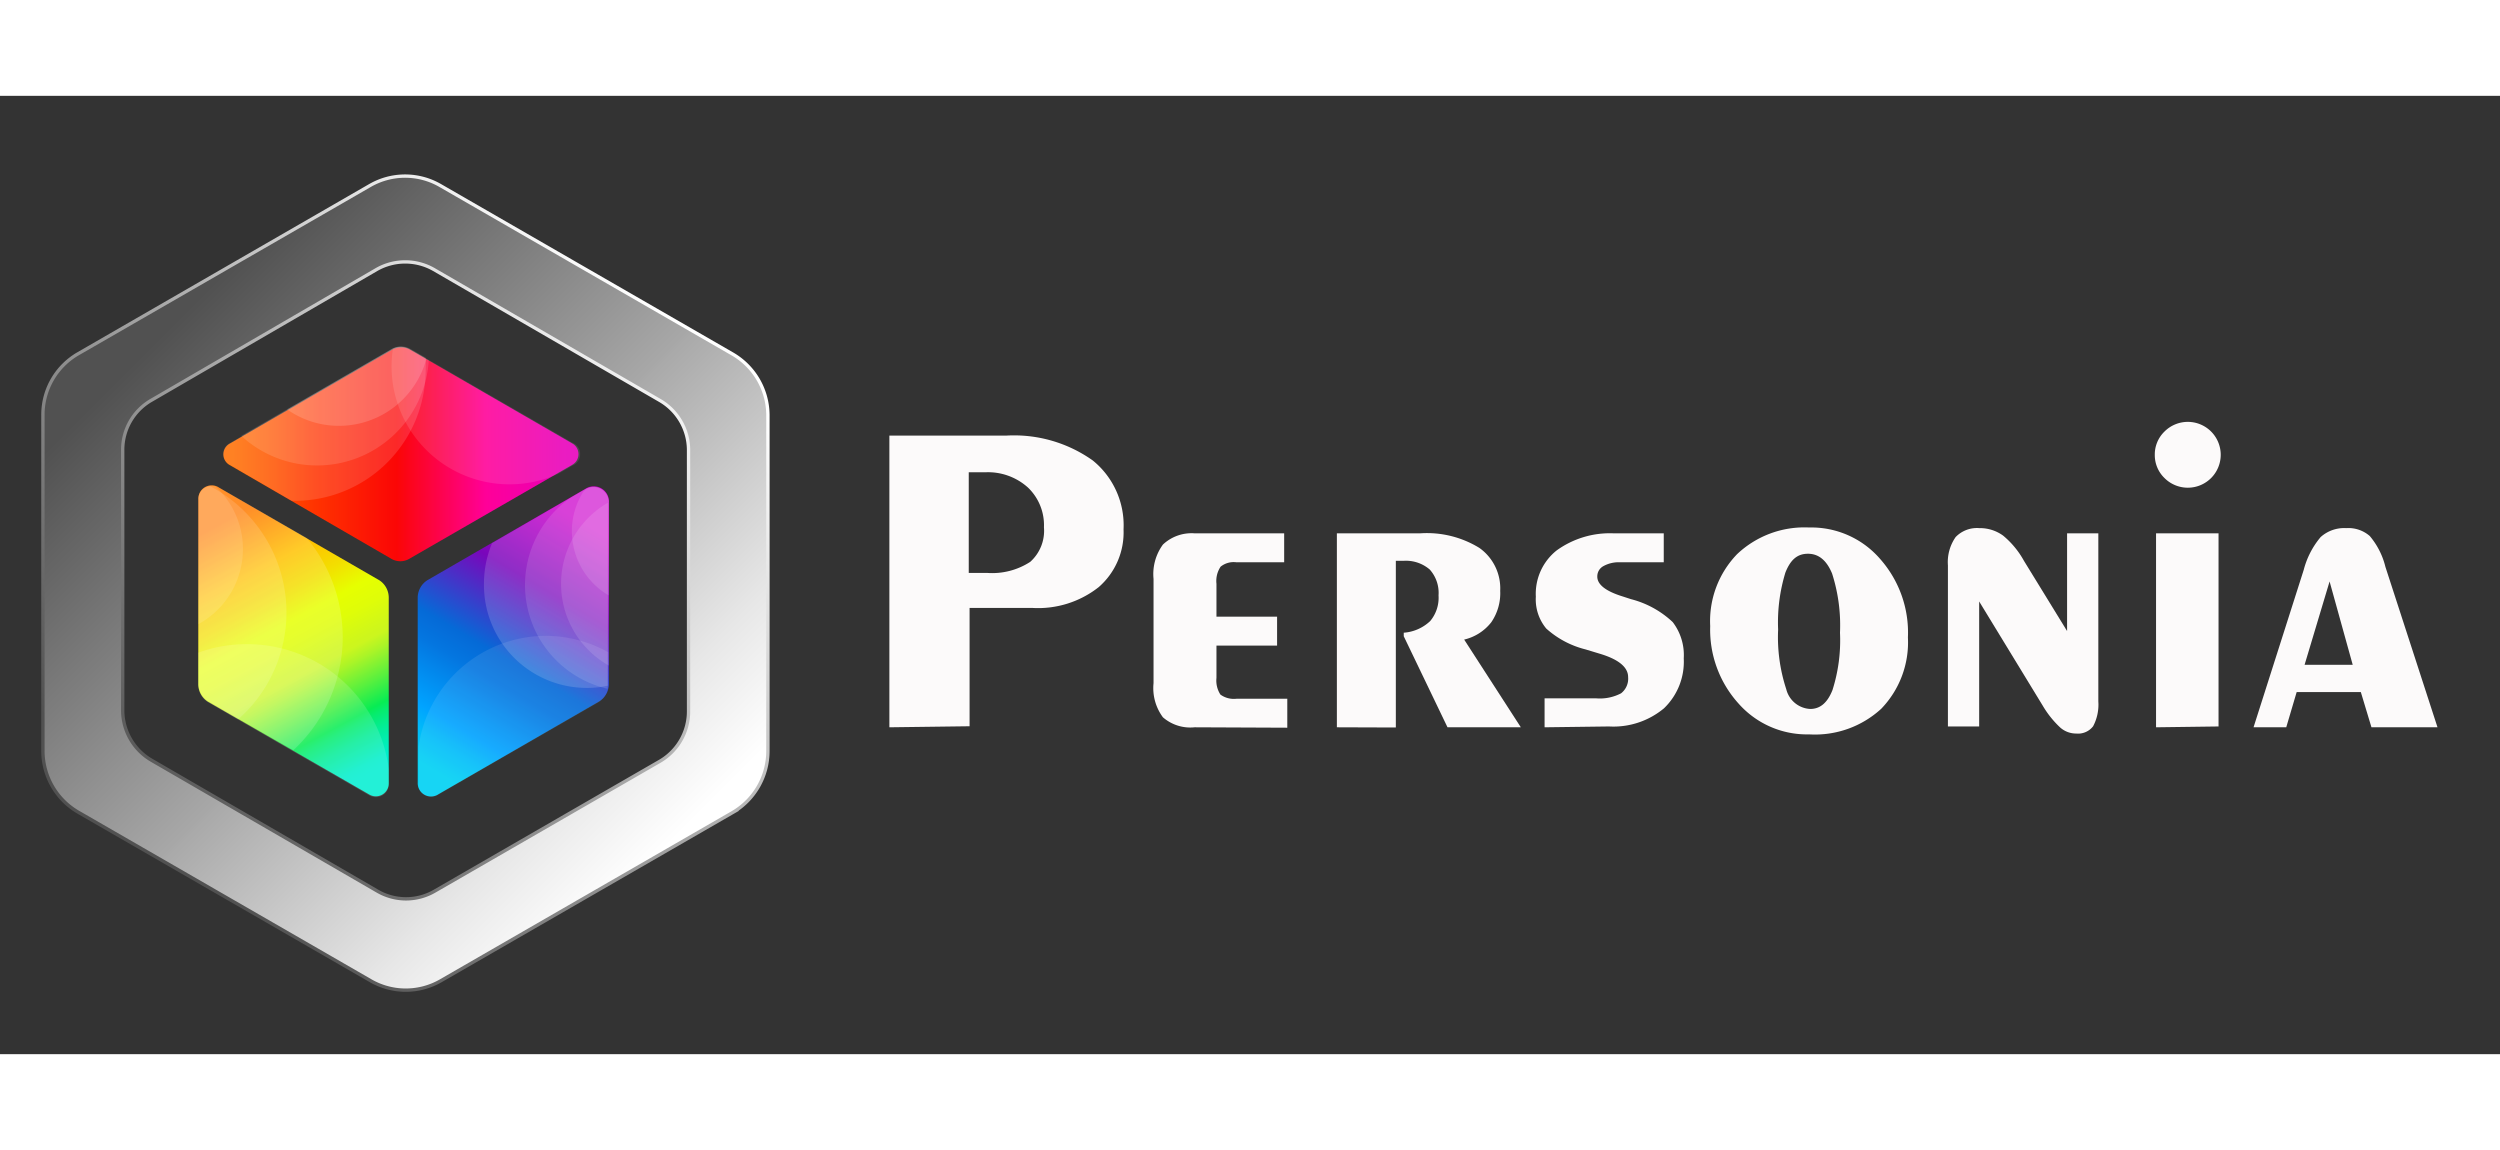 <svg xmlns="http://www.w3.org/2000/svg" xmlns:xlink="http://www.w3.org/1999/xlink" width="100px" viewBox="0 0 120 46">
    <rect x="0" y="0" width="120" height="46" fill="#333333" stroke="none"/>
    <defs>
        <style>
            .cls-1{isolation:isolate;}.cls-2{stroke-miterlimit:10;stroke-width:0.16px;fill:url(#linear-gradient);stroke:url(#linear-gradient-2);}.cls-3{fill:url(#linear-gradient-3);}.cls-4{fill:url(#linear-gradient-4);}.cls-5{fill:url(#linear-gradient-5);}.cls-6{mask:url(#mask);}.cls-10,.cls-11,.cls-12,.cls-7,.cls-8,.cls-9{fill:#fff;mix-blend-mode:hard-light;}.cls-7{opacity:0.14;}.cls-8{opacity:0.16;}.cls-9{opacity:0.13;}.cls-10{opacity:0.11;}.cls-11{opacity:0.12;}.cls-12{opacity:0.09;}.cls-13,.cls-14,.cls-15,.cls-16,.cls-17,.cls-18{opacity:0.89;}.cls-13{fill:url(#radial-gradient);}.cls-14{fill:url(#radial-gradient-2);}.cls-15{fill:url(#radial-gradient-3);}.cls-16{fill:url(#radial-gradient-4);}.cls-17{fill:url(#radial-gradient-5);}.cls-18{fill:url(#radial-gradient-6);}.cls-19{fill:#fcfafa;}
        </style>
        <linearGradient id="linear-gradient" x1="6.03" y1="9.96" x2="32.88" y2="36.81" gradientUnits="userSpaceOnUse">
            <stop offset="0.06" stop-color="#515151"/>
            <stop offset="0.53" stop-color="#a8a8a8"/>
            <stop offset="0.53" stop-color="#a9a9a9"/>
            <stop offset="0.83" stop-color="#e7e7e7"/>
            <stop offset="0.97" stop-color="#fff"/>
        </linearGradient>
        <linearGradient id="linear-gradient-2" x1="5.98" y1="36.87" x2="32.94" y2="9.91" xlink:href="#linear-gradient"/>
        <linearGradient id="linear-gradient-3" x1="10.66" y1="17.19" x2="27.77" y2="17.19"
                        gradientUnits="userSpaceOnUse">
            <stop offset="0.03" stop-color="#ff6d00"/>
            <stop offset="0.13" stop-color="#ff5700"/>
            <stop offset="0.26" stop-color="#f30"/>
            <stop offset="0.49" stop-color="#fb0606"/>
            <stop offset="0.74" stop-color="#ff0098"/>
            <stop offset="0.97" stop-color="#e700bb"/>
        </linearGradient>
        <linearGradient id="linear-gradient-4" x1="20.69" y1="32.8" x2="28.24" y2="20.15"
                        gradientUnits="userSpaceOnUse">
            <stop offset="0.03" stop-color="#00d1f3"/>
            <stop offset="0.12" stop-color="#00bbf9"/>
            <stop offset="0.19" stop-color="#00a3ff"/>
            <stop offset="0.24" stop-color="#0197f7"/>
            <stop offset="0.38" stop-color="#0476e0"/>
            <stop offset="0.46" stop-color="#056ad7"/>
            <stop offset="0.61" stop-color="#4930c7"/>
            <stop offset="0.72" stop-color="#7906bb"/>
            <stop offset="0.97" stop-color="#cb00cb"/>
        </linearGradient>
        <linearGradient id="linear-gradient-5" x1="17.56" y1="32.63" x2="10.43" y2="19.39"
                        gradientUnits="userSpaceOnUse">
            <stop offset="0" stop-color="#00eed1"/>
            <stop offset="0.03" stop-color="#00eeca"/>
            <stop offset="0.06" stop-color="#01eeb7"/>
            <stop offset="0.11" stop-color="#03ed97"/>
            <stop offset="0.16" stop-color="#06ec6c"/>
            <stop offset="0.18" stop-color="#07ec54"/>
            <stop offset="0.26" stop-color="#5cf03d"/>
            <stop offset="0.34" stop-color="#acf427"/>
            <stop offset="0.38" stop-color="#ccf61e"/>
            <stop offset="0.39" stop-color="#cdf61c"/>
            <stop offset="0.48" stop-color="#dffd08"/>
            <stop offset="0.55" stop-color="#e6ff00"/>
            <stop offset="0.64" stop-color="#f3de00"/>
            <stop offset="0.74" stop-color="#ffc100"/>
            <stop offset="0.87" stop-color="#ff8e00"/>
            <stop offset="0.93" stop-color="#ff7900"/>
        </linearGradient>
        <mask id="mask" x="10.66" y="-8150.94" width="17.11" height="32766" maskUnits="userSpaceOnUse"/>
        <radialGradient id="radial-gradient" cx="-972.88" cy="-5014.98" r="2.65"
                        gradientTransform="matrix(-1.27, 0.72, -0.05, -0.08, -1456.61, 340.03)"
                        gradientUnits="userSpaceOnUse">
            <stop offset="0" stop-color="#fff"/>
            <stop offset="0.66" stop-color="#fff" stop-opacity="0.33"/>
            <stop offset="1" stop-color="#fff" stop-opacity="0"/>
        </radialGradient>
        <radialGradient id="radial-gradient-2" cx="-985.57" cy="-12272.14" r="2.65"
                        gradientTransform="matrix(0, 1.46, -0.09, 0, -1101.11, 1522.16)" xlink:href="#radial-gradient"/>
        <radialGradient id="radial-gradient-3" cx="-981.53" cy="-12352.18" r="2.65"
                        gradientTransform="matrix(0.02, 1.46, -0.09, 0.01, -1086.84, 1534.19)"
                        xlink:href="#radial-gradient"/>
        <radialGradient id="radial-gradient-4" cx="-972.81" cy="-4997.2" r="2.65" xlink:href="#radial-gradient"/>
        <radialGradient id="radial-gradient-5" cx="-686.22" cy="-2319.07" r="2.65"
                        gradientTransform="matrix(1.27, 0.72, 0.05, -0.08, 999.5, 340.03)"
                        xlink:href="#radial-gradient"/>
        <radialGradient id="radial-gradient-6" cx="-687.22" cy="-2303.89" r="2.65"
                        gradientTransform="matrix(1.33, 0.76, 0.05, -0.08, 1042.32, 365.87)"
                        xlink:href="#radial-gradient"/>
    </defs>
    <title>personia new33</title>
    <g class="cls-1">
        <g id="Layer_2" data-name="Layer 2">
            <path class="cls-2"
                  d="M35.14,12.38l-14-8.07a3.37,3.37,0,0,0-3.39,0l-14,8.07a3.38,3.38,0,0,0-1.69,2.94V31.46A3.4,3.4,0,0,0,3.78,34.4l14,8.07a3.37,3.37,0,0,0,3.39,0l14-8.07a3.42,3.42,0,0,0,1.69-2.94V15.32A3.41,3.41,0,0,0,35.14,12.38ZM31.69,31.93,20.87,38.17a2.73,2.73,0,0,1-2.76,0L7.27,31.89a2.78,2.78,0,0,1-1.38-2.38V17a2.74,2.74,0,0,1,1.38-2.39L18.07,8.34a2.77,2.77,0,0,1,2.76,0l10.84,6.28A2.76,2.76,0,0,1,33.05,17l0,12.53A2.77,2.77,0,0,1,31.69,31.93Z"/>
            <path class="cls-3"
                  d="M27.47,17.71l-7.82,4.51a.85.85,0,0,1-.87,0L11,17.71a.59.59,0,0,1,0-1l7.82-4.52a.9.9,0,0,1,.87,0l7.82,4.52A.59.59,0,0,1,27.47,17.71Z"/>
            <path class="cls-4"
                  d="M29.23,19.51v8.73a1,1,0,0,1-.49.84l-7.69,4.44a.64.64,0,0,1-1-.55V24.08a1,1,0,0,1,.48-.84l7.56-4.37A.73.73,0,0,1,29.23,19.51Z"/>
            <path class="cls-5"
                  d="M18.66,24.09V33a.62.62,0,0,1-.93.54L10,29.09a1,1,0,0,1-.48-.83v-8.9a.64.64,0,0,1,1-.55l7.7,4.45A1,1,0,0,1,18.66,24.09Z"/>
            <g class="cls-6">
                <path class="cls-3"
                      d="M27.47,17.71l-7.82,4.51a.85.85,0,0,1-.87,0L11,17.71a.59.59,0,0,1,0-1l7.82-4.52a.9.9,0,0,1,.87,0l7.82,4.52A.59.59,0,0,1,27.47,17.71Z"/>
            </g>
            <path class="cls-7"
                  d="M18.66,33v-.68a6.85,6.85,0,0,0-6.8-6,6.75,6.75,0,0,0-2.35.41v1.55a1,1,0,0,0,.48.83l7.74,4.47A.62.62,0,0,0,18.66,33Z"/>
            <path class="cls-7"
                  d="M18.79,12.17,11,16.69a.58.58,0,0,0,0,1l3,1.75h.15a6.28,6.28,0,0,0,6.28-6.28,5.68,5.68,0,0,0,0-.59l-.73-.42A.85.85,0,0,0,18.79,12.17Z"/>
            <path class="cls-8"
                  d="M29.22,19.51a.73.73,0,0,0-1.1-.64l-4.5,2.6a5.06,5.06,0,0,0-.39,2,4.94,4.94,0,0,0,4.95,4.95,4.48,4.48,0,0,0,1-.11V19.51Z"/>
            <path class="cls-7"
                  d="M10.09,18.74a.62.62,0,0,0-.57.63v8.9a1,1,0,0,0,.48.83l1.43.83a6.84,6.84,0,0,0-1.34-11.19Z"/>
            <path class="cls-8"
                  d="M9.53,19.33v8.89a1,1,0,0,0,.48.84l4.07,2.35a7.41,7.41,0,0,0,.64-10.19l-4.24-2.44A.63.63,0,0,0,9.53,19.33Z"/>
            <path class="cls-9" d="M20.59,12.7l-.93-.54a.87.87,0,0,0-.88,0l-7.2,4.16a5.37,5.37,0,0,0,9-3.62Z"/>
            <path class="cls-10"
                  d="M27.47,16.65l-7.82-4.51a.88.88,0,0,0-.79,0,5.66,5.66,0,0,0,7.94,6l.67-.39A.59.59,0,0,0,27.47,16.65Z"/>
            <path class="cls-11"
                  d="M10.35,18.76a.63.63,0,0,0-.83.6v6a4.1,4.1,0,0,0,2.14-3.6A4.05,4.05,0,0,0,10.35,18.76Z"/>
            <path class="cls-8"
                  d="M16.27,15.84a4.34,4.34,0,0,0,4.19-3.2l-.81-.47a.85.85,0,0,0-.87,0l-5,2.88A4.31,4.31,0,0,0,16.27,15.84Z"/>
            <path class="cls-11"
                  d="M29.23,19.51a.74.74,0,0,0-1-.7l-.17.08-.6.35a5.11,5.11,0,0,0,1.7,9.22.89.89,0,0,0,0-.22Z"/>
            <path class="cls-12"
                  d="M26.22,25.92a6.19,6.19,0,0,0-6.13,5.33V33a1.55,1.55,0,0,0,0,.21.63.63,0,0,0,.92.35l7.7-4.44a1,1,0,0,0,.49-.84V26.71A6.21,6.21,0,0,0,26.22,25.92Z"/>
            <path class="cls-11" d="M29.23,19.5a4.5,4.5,0,0,0,0,7.85V19.51Z"/>
            <path class="cls-11"
                  d="M28.13,18.88,28,19a3.52,3.52,0,0,0-.55,1.9,3.57,3.57,0,0,0,1.77,3.08V19.51A.73.73,0,0,0,28.13,18.88Z"/>
            <path class="cls-13"
                  d="M21.28,23a15.77,15.77,0,0,1,3.23-2.13A15.41,15.41,0,0,1,28,19.15a15.89,15.89,0,0,1-3.24,2.12A16.09,16.09,0,0,1,21.28,23Z"/>
            <path class="cls-14"
                  d="M20.22,32.35A15.67,15.67,0,0,1,20,28.48a16.13,16.13,0,0,1,.24-3.88,15.19,15.19,0,0,1,.24,3.86A15.36,15.36,0,0,1,20.22,32.35Z"/>
            <path class="cls-15"
                  d="M18.55,32.55a15.94,15.94,0,0,1-.29-3.86,16.37,16.37,0,0,1,.18-3.89,15.14,15.14,0,0,1,.3,3.86A15.47,15.47,0,0,1,18.55,32.55Z"/>
            <path class="cls-16"
                  d="M20.32,21.67a15.29,15.29,0,0,1,3.23-2.12A16.34,16.34,0,0,1,27,17.83,15.54,15.54,0,0,1,23.81,20,16,16,0,0,1,20.32,21.67Z"/>
            <path class="cls-17"
                  d="M17.84,23.14A15.63,15.63,0,0,0,14.61,21a16,16,0,0,0-3.5-1.72,15.68,15.68,0,0,0,3.24,2.13A15.46,15.46,0,0,0,17.84,23.14Z"/>
            <path class="cls-18"
                  d="M18.7,22.08a17.13,17.13,0,0,0-3.4-2.22,17.06,17.06,0,0,0-3.65-1.81A17.77,17.77,0,0,0,15,20.27,17.86,17.86,0,0,0,18.7,22.08Z"/>
            <path class="cls-19"
                  d="M42.69,30.31v-14h5.59a6.53,6.53,0,0,1,4.17,1.19,4,4,0,0,1,1.48,3.31,3.48,3.48,0,0,1-1.19,2.77,4.7,4.7,0,0,1-3.2,1h-3v5.68ZM46.5,18.07V22.9h.88a3.35,3.35,0,0,0,2.07-.53,2,2,0,0,0,.66-1.66,2.5,2.5,0,0,0-.77-1.91,2.86,2.86,0,0,0-2.05-.73Z"/>
            <path class="cls-19"
                  d="M57.34,30.31a2,2,0,0,1-1.52-.48,2.35,2.35,0,0,1-.45-1.64v-5a2.4,2.4,0,0,1,.45-1.65A2,2,0,0,1,57.34,21h4.3v1.39H59.35a1,1,0,0,0-.76.21,1.23,1.23,0,0,0-.2.82V25H61.3v1.39H58.39v1.55a1.24,1.24,0,0,0,.19.8,1.1,1.1,0,0,0,.77.2h2.44v1.39Z"/>
            <path class="cls-19"
                  d="M64.17,30.31V21h4a4.8,4.8,0,0,1,2.84.7,2.38,2.38,0,0,1,1,2.06,2.46,2.46,0,0,1-.43,1.51,2.32,2.32,0,0,1-1.3.83L73,30.31H69.48l-2.1-4.37v-.17a2.06,2.06,0,0,0,1.27-.56,1.74,1.74,0,0,0,.4-1.23,1.68,1.68,0,0,0-.42-1.24,1.75,1.75,0,0,0-1.27-.42H67v8Z"/>
            <path class="cls-19"
                  d="M74.14,30.31V28.92h2.47a2.2,2.2,0,0,0,1.2-.24.89.89,0,0,0,.34-.78c0-.48-.47-.86-1.39-1.13l-.66-.2a4.41,4.41,0,0,1-1.88-1,2.19,2.19,0,0,1-.5-1.53,2.66,2.66,0,0,1,1-2.22A4.36,4.36,0,0,1,77.45,21h2.41v1.39H77.77a1.51,1.51,0,0,0-.8.18.56.56,0,0,0-.3.51c0,.38.41.7,1.22.95l.4.13a4.58,4.58,0,0,1,2,1.1A2.6,2.6,0,0,1,80.82,27a3.1,3.1,0,0,1-.95,2.4,3.79,3.79,0,0,1-2.64.87Z"/>
            <path class="cls-19"
                  d="M86.84,30.65a4.38,4.38,0,0,1-3.39-1.48,5.28,5.28,0,0,1-1.36-3.72A4.62,4.62,0,0,1,83.38,22a4.7,4.7,0,0,1,3.46-1.28,4.36,4.36,0,0,1,3.38,1.48A5.33,5.33,0,0,1,91.58,26a4.59,4.59,0,0,1-1.28,3.42A4.7,4.7,0,0,1,86.84,30.65Zm1.48-4.88a8.13,8.13,0,0,0-.38-2.84c-.26-.63-.64-.95-1.16-.95s-.84.3-1.08.9a8.18,8.18,0,0,0-.35,2.74,8,8,0,0,0,.39,2.86,1.25,1.25,0,0,0,1.15.95c.48,0,.83-.3,1.07-.91A7.88,7.88,0,0,0,88.32,25.77Z"/>
            <path class="cls-19"
                  d="M95,24.27v6h-1.5V22.54a2.1,2.1,0,0,1,.37-1.36,1.42,1.42,0,0,1,1.14-.43,1.89,1.89,0,0,1,1.14.36,4.2,4.2,0,0,1,1,1.21l2.07,3.37V21h1.5v8.07a2.22,2.22,0,0,1-.25,1.19.91.91,0,0,1-.81.35,1.15,1.15,0,0,1-.76-.28,4.67,4.67,0,0,1-.85-1.06Z"/>
            <path class="cls-19"
                  d="M103.43,17.23a1.53,1.53,0,0,1,.47-1.12,1.58,1.58,0,1,1,0,2.24A1.53,1.53,0,0,1,103.43,17.23Zm.06,13.08V21h3v9.27Z"/>
            <path class="cls-19"
                  d="M108.17,30.31l2.41-7.56a4,4,0,0,1,.81-1.57,1.69,1.69,0,0,1,1.23-.43,1.56,1.56,0,0,1,1.13.38,3.63,3.63,0,0,1,.75,1.48l2.5,7.7h-3.17l-.51-1.69h-3.08l-.5,1.69Zm2.45-3h2.31l-1.11-4Z"/>
        </g>
    </g>
</svg>